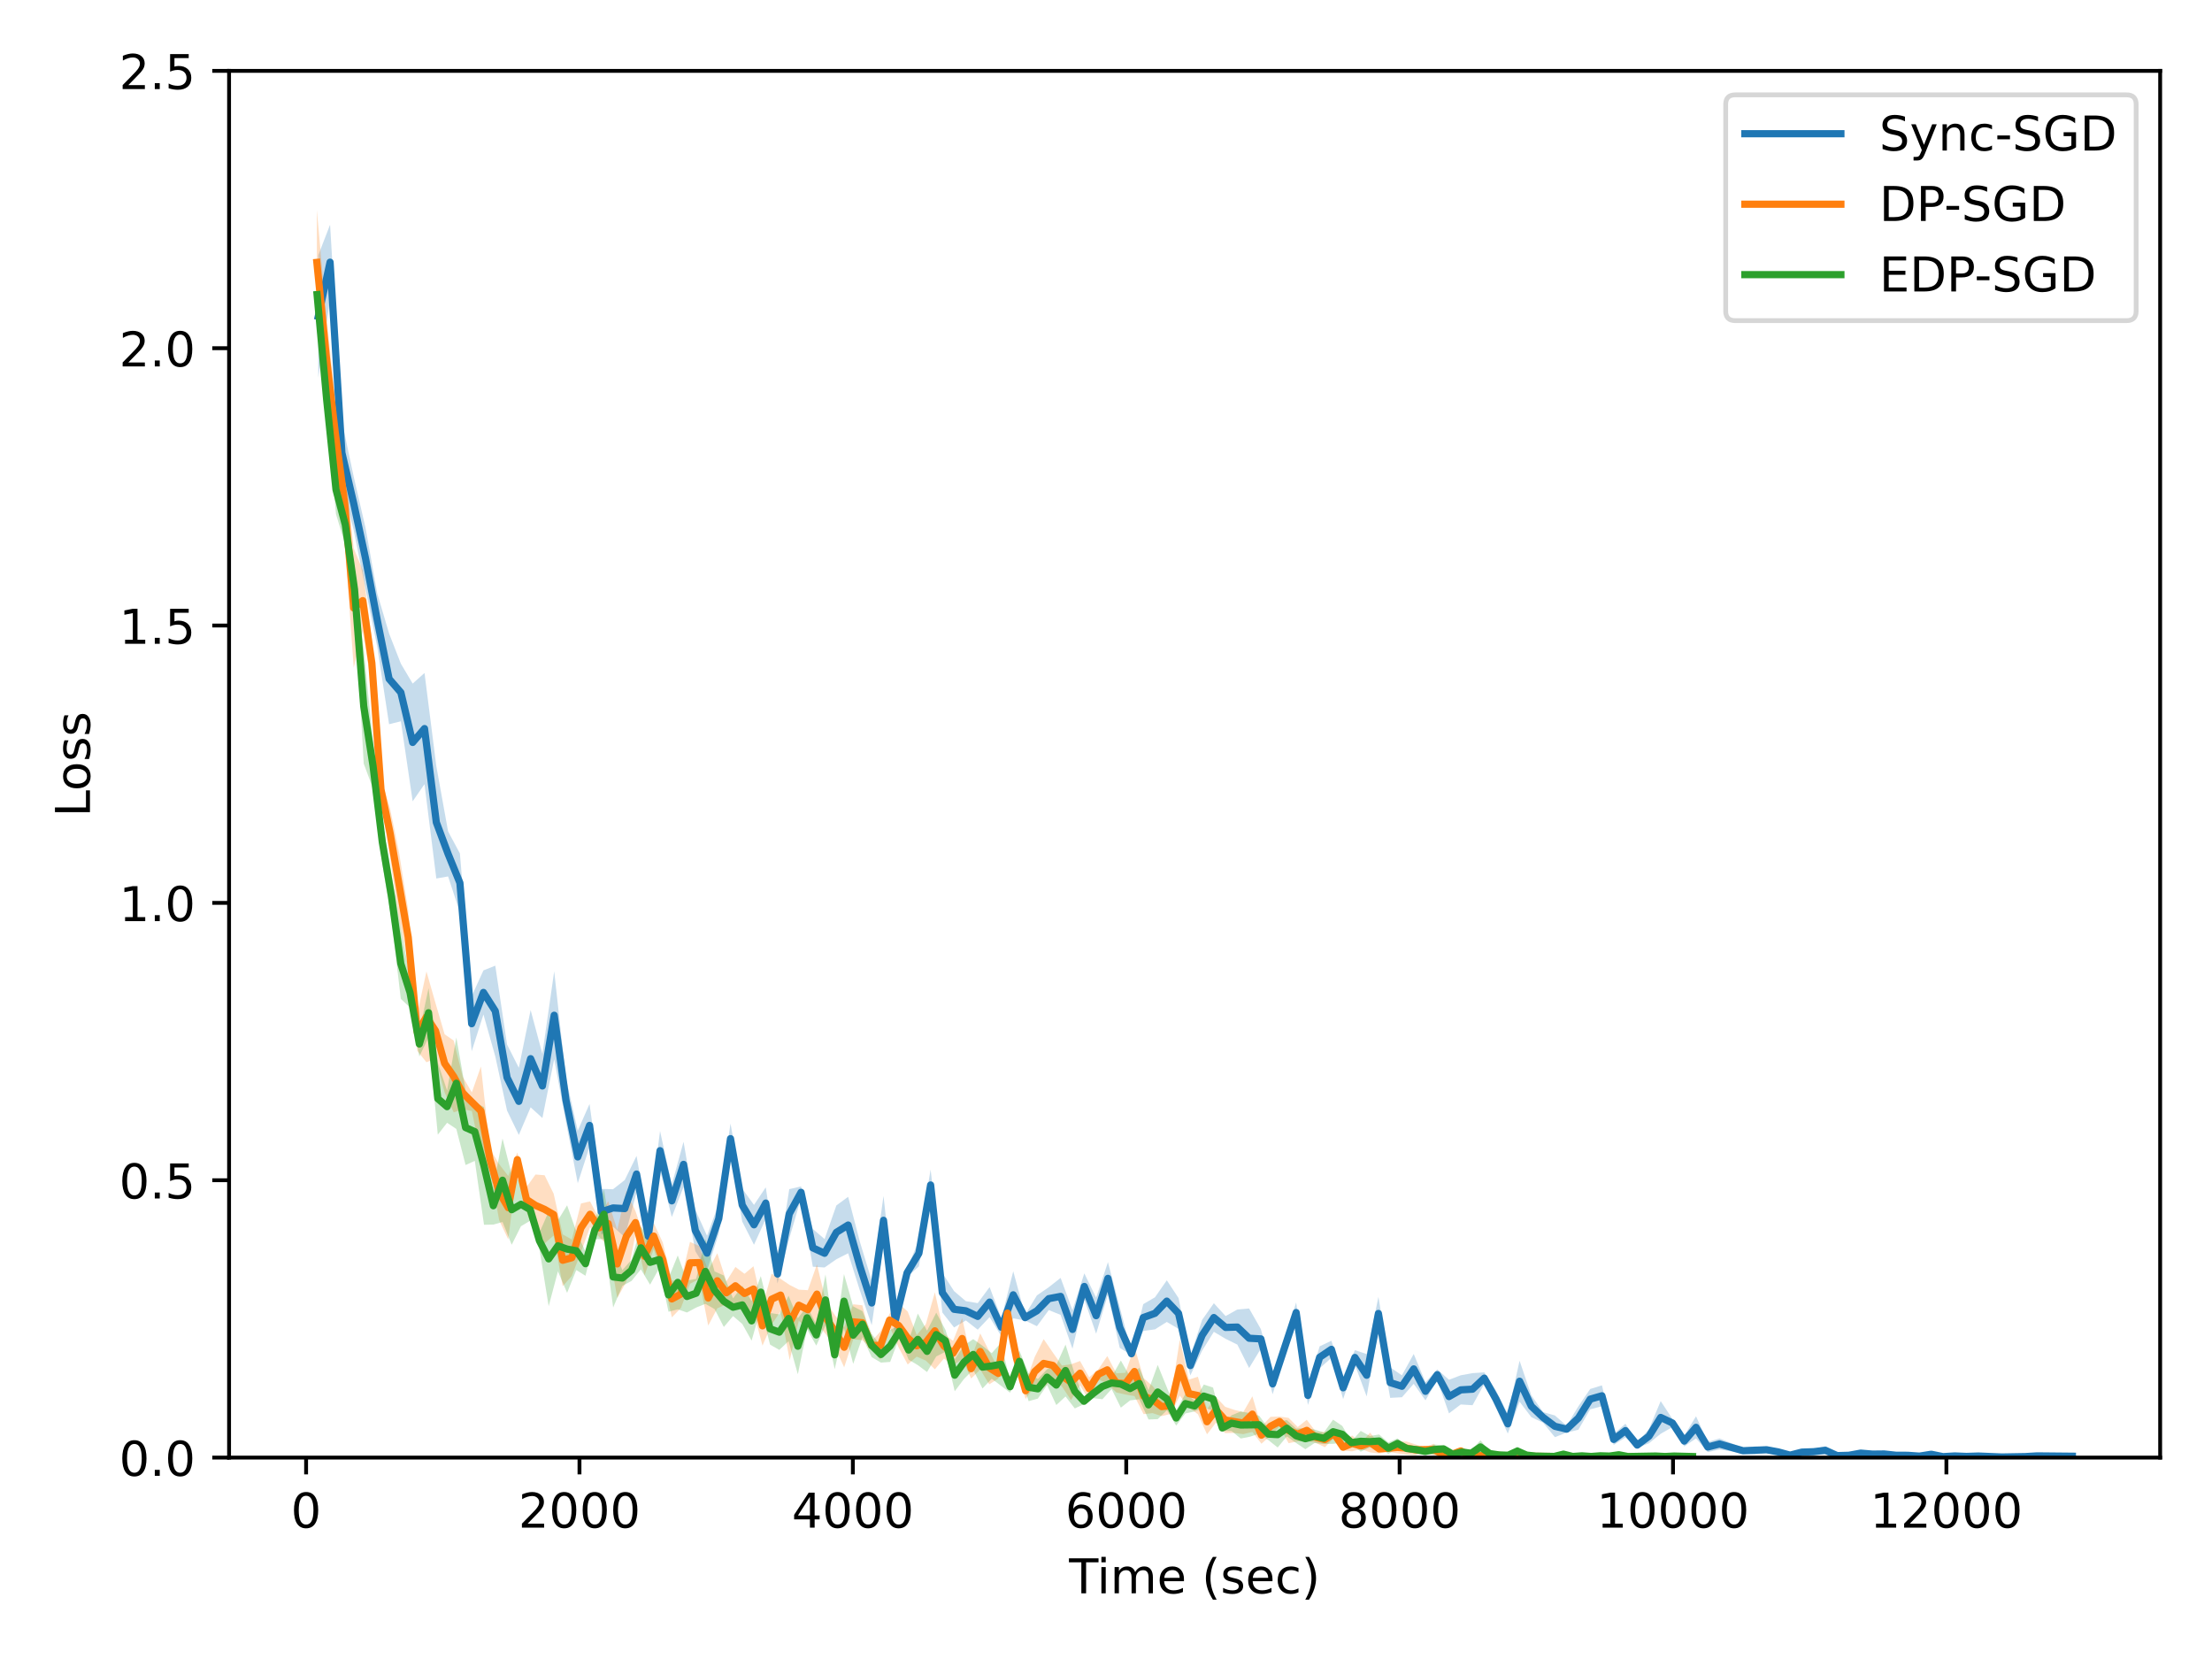 <?xml version="1.0" encoding="utf-8" standalone="no"?>
<!DOCTYPE svg PUBLIC "-//W3C//DTD SVG 1.1//EN"
  "http://www.w3.org/Graphics/SVG/1.1/DTD/svg11.dtd">
<!-- Created with matplotlib (https://matplotlib.org/) -->
<svg height="345.6pt" version="1.1" viewBox="0 0 460.8 345.6" width="460.8pt" xmlns="http://www.w3.org/2000/svg" xmlns:xlink="http://www.w3.org/1999/xlink">
 <defs>
  <style type="text/css">*{stroke-linecap:butt;stroke-linejoin:round;}</style>
 </defs>
 <g id="figure_1">
  <g id="patch_1">
   <path d="M 0 345.6 
L 460.8 345.6 
L 460.8 0 
L 0 0 
z
" style="fill:#ffffff;"/>
  </g>
  <g id="axes_1">
   <g id="patch_2">
    <path d="M 47.72 303.64 
L 450 303.64 
L 450 14.76 
L 47.72 14.76 
z
" style="fill:#ffffff;"/>
   </g>
   <g id="PolyCollection_1">
    <path clip-path="url(#p7f67da8fea)" d="M 66.303 53.168 
L 66.303 78.634 
L 68.76 62.426 
L 71.222 100.89 
L 73.684 110.451 
L 76.148 122.702 
L 78.599 134.815 
L 81.053 150.866 
L 83.51 150.258 
L 85.967 166.925 
L 88.434 163.356 
L 90.893 183.009 
L 93.346 182.574 
L 95.807 190.067 
L 98.258 219.005 
L 100.711 211.333 
L 103.175 220.061 
L 105.626 231.355 
L 108.083 236.42 
L 110.538 230.674 
L 112.991 232.908 
L 115.449 220.642 
L 117.901 233.71 
L 120.359 246.479 
L 122.812 238.914 
L 125.259 257.205 
L 127.709 255.532 
L 130.152 257.725 
L 132.604 248.35 
L 135.045 260.302 
L 137.5 243.787 
L 139.95 253.52 
L 142.396 247.26 
L 144.847 260.633 
L 147.289 264.667 
L 149.733 256.977 
L 152.178 240.338 
L 154.622 254.483 
L 157.071 259.3 
L 159.523 253.907 
L 161.969 267.367 
L 164.421 258 
L 166.87 249.605 
L 169.323 263.884 
L 171.779 264.041 
L 174.233 262.324 
L 176.684 261.078 
L 179.139 268.863 
L 181.594 276.061 
L 184.052 259.287 
L 186.505 278.65 
L 188.964 266.024 
L 191.419 263.81 
L 193.865 250.062 
L 196.305 273.417 
L 198.75 276.533 
L 201.204 275.07 
L 203.678 277 
L 206.152 274.377 
L 208.613 278.386 
L 211.078 274.64 
L 213.549 275.08 
L 216.011 276.272 
L 218.48 272.914 
L 220.945 273.914 
L 223.415 280.953 
L 225.883 270.724 
L 228.344 277.832 
L 230.804 269.675 
L 233.262 280.786 
L 235.707 282.295 
L 238.155 277.266 
L 240.609 276.928 
L 243.066 275.384 
L 245.513 276.828 
L 247.969 286.517 
L 250.418 281.379 
L 252.866 277.442 
L 255.318 278.899 
L 257.763 280.108 
L 260.212 284.982 
L 262.663 280.951 
L 265.112 290.452 
L 267.56 282.376 
L 270.013 275.533 
L 272.461 292.681 
L 274.907 285.029 
L 277.352 282.878 
L 279.8 291.444 
L 282.252 284.309 
L 284.703 290.902 
L 287.149 277.077 
L 289.599 291.201 
L 292.047 291.073 
L 294.502 288.276 
L 296.953 291.713 
L 299.404 287.5 
L 301.851 294.427 
L 304.3 292.575 
L 306.756 292.73 
L 309.199 288.308 
L 311.647 293.251 
L 314.101 298.628 
L 316.555 291.998 
L 319.006 295.219 
L 321.457 296.38 
L 323.91 299.385 
L 326.362 298.431 
L 328.812 297.836 
L 331.263 293.587 
L 333.712 292.938 
L 336.161 300.998 
L 338.609 299.456 
L 341.058 301.608 
L 343.507 300.665 
L 345.952 298.685 
L 348.404 297.276 
L 350.857 301.325 
L 353.311 299.641 
L 355.761 302.509 
L 358.208 301.956 
L 360.655 302.34 
L 363.11 302.808 
L 365.558 302.978 
L 368.005 302.566 
L 370.456 302.84 
L 372.906 303.324 
L 375.359 302.909 
L 377.81 302.945 
L 380.261 302.982 
L 382.716 303.339 
L 385.173 303.337 
L 387.615 303.24 
L 390.062 303.415 
L 392.512 303.452 
L 394.965 303.344 
L 397.419 303.475 
L 399.867 303.49 
L 402.317 303.51 
L 404.77 303.495 
L 407.225 303.447 
L 409.668 303.47 
L 412.115 303.429 
L 414.567 303.594 
L 417.014 303.605 
L 419.466 303.542 
L 421.918 303.488 
L 424.368 303.465 
L 426.815 303.6 
L 429.267 303.524 
L 431.715 303.501 
L 431.715 303.213 
L 431.715 303.213 
L 429.267 303.312 
L 426.815 303.089 
L 424.368 303.111 
L 421.918 303.379 
L 419.466 303.466 
L 417.014 303.433 
L 414.567 303.26 
L 412.115 303.204 
L 409.668 303.333 
L 407.225 303.152 
L 404.77 303.397 
L 402.317 302.378 
L 399.867 303.182 
L 397.419 302.856 
L 394.965 302.966 
L 392.512 302.326 
L 390.062 302.414 
L 387.615 302.185 
L 385.173 302.979 
L 382.716 303.12 
L 380.261 301.264 
L 377.81 301.891 
L 375.359 302.098 
L 372.906 302.939 
L 370.456 302.089 
L 368.005 301.455 
L 365.558 301.31 
L 363.11 301.623 
L 360.655 300.628 
L 358.208 299.654 
L 355.761 300.379 
L 353.311 295.038 
L 350.857 299.075 
L 348.404 295.604 
L 345.952 291.872 
L 343.507 297.72 
L 341.058 300.47 
L 338.609 296.59 
L 336.161 298.721 
L 333.712 288.594 
L 331.263 289.353 
L 328.812 292.959 
L 326.362 297.002 
L 323.91 294.864 
L 321.457 294.17 
L 319.006 290.677 
L 316.555 283.471 
L 314.101 294.592 
L 311.647 289.689 
L 309.199 285.881 
L 306.756 286.054 
L 304.3 286.497 
L 301.851 287.435 
L 299.404 285.261 
L 296.953 287.96 
L 294.502 282.056 
L 292.047 286.507 
L 289.599 284.844 
L 287.149 270.164 
L 284.703 282.073 
L 282.252 281.264 
L 279.8 286.762 
L 277.352 279.304 
L 274.907 280.465 
L 272.461 288.713 
L 270.013 271.319 
L 267.56 279.299 
L 265.112 286.123 
L 262.663 276.881 
L 260.212 272.579 
L 257.763 272.793 
L 255.318 274.159 
L 252.866 271.486 
L 250.418 274.969 
L 247.969 282.425 
L 245.513 270.408 
L 243.066 266.712 
L 240.609 270.246 
L 238.155 271.685 
L 235.707 281.732 
L 233.262 272.262 
L 230.804 262.936 
L 228.344 270.329 
L 225.883 265.262 
L 223.415 272.934 
L 220.945 266.212 
L 218.48 268.149 
L 216.011 269.853 
L 213.549 273.911 
L 211.078 264.827 
L 208.613 274.622 
L 206.152 268.125 
L 203.678 271.466 
L 201.204 271.055 
L 198.75 268.965 
L 196.305 265.18 
L 193.865 243.64 
L 191.419 258.374 
L 188.964 264.263 
L 186.505 271.571 
L 184.052 249.131 
L 181.594 266.808 
L 179.139 258.727 
L 176.684 249.314 
L 174.233 251.115 
L 171.779 258.12 
L 169.323 256.021 
L 166.87 247.155 
L 164.421 247.721 
L 161.969 263.439 
L 159.523 247.345 
L 157.071 251.002 
L 154.622 247.626 
L 152.178 234.058 
L 149.733 250.73 
L 147.289 257.439 
L 144.847 252.005 
L 142.396 237.855 
L 139.95 246.795 
L 137.5 235.619 
L 135.045 254.75 
L 132.604 240.794 
L 130.152 245.818 
L 127.709 247.74 
L 125.259 247.67 
L 122.812 229.974 
L 120.359 235.545 
L 117.901 224.639 
L 115.449 202.342 
L 112.991 219.551 
L 110.538 210.41 
L 108.083 222.448 
L 105.626 217.582 
L 103.175 201.162 
L 100.711 202.149 
L 98.258 207.522 
L 95.807 177.782 
L 93.346 173.2 
L 90.893 159.608 
L 88.434 140.194 
L 85.967 142.402 
L 83.51 138.261 
L 81.053 131.966 
L 78.599 123.642 
L 76.148 109.982 
L 73.684 99.303 
L 71.222 87.739 
L 68.76 46.807 
L 66.303 53.168 
z
" style="fill:#1f77b4;fill-opacity:0.25;"/>
   </g>
   <g id="PolyCollection_2">
    <path clip-path="url(#p7f67da8fea)" d="M 66.005 43.75 
L 66.005 65.573 
L 67.97 82.859 
L 69.889 97.209 
L 71.781 112.399 
L 73.684 139.091 
L 75.566 131.473 
L 77.461 143.136 
L 79.364 166.7 
L 81.253 178.661 
L 83.154 191.651 
L 85.044 200.837 
L 86.936 218.925 
L 88.837 221.286 
L 90.731 220.492 
L 92.623 227.587 
L 94.507 231.719 
L 96.395 231.093 
L 98.294 231.437 
L 100.187 240.716 
L 102.073 243.718 
L 103.984 254.185 
L 105.876 258.201 
L 107.773 243.081 
L 109.67 252.411 
L 111.553 257.529 
L 113.446 259.035 
L 115.334 257.38 
L 117.221 267.936 
L 119.122 265.812 
L 121.024 260.845 
L 122.919 255.643 
L 124.809 257.653 
L 126.695 259.573 
L 128.58 270.392 
L 130.473 267.03 
L 132.381 257.069 
L 134.277 265.671 
L 136.172 260.239 
L 138.074 265.955 
L 139.961 274.429 
L 141.854 272.465 
L 143.742 267.432 
L 145.647 266.452 
L 147.534 276.145 
L 149.428 272.543 
L 151.318 271.698 
L 153.201 271.773 
L 155.085 273.556 
L 156.964 273.268 
L 158.839 280.322 
L 160.726 275.973 
L 162.608 273.164 
L 164.509 283.358 
L 166.401 275.139 
L 168.288 276.908 
L 170.182 275.757 
L 172.066 277.966 
L 173.956 280.701 
L 175.856 284.836 
L 177.75 279.013 
L 179.644 279.164 
L 181.539 281.035 
L 183.426 283.258 
L 185.311 276.335 
L 187.204 280.701 
L 189.091 284.251 
L 190.971 282.614 
L 192.854 283.434 
L 194.751 285.248 
L 196.647 283.002 
L 198.533 284.455 
L 200.429 283.111 
L 202.311 287.172 
L 204.197 285.307 
L 206.078 288.384 
L 207.972 287.17 
L 209.868 276.77 
L 211.753 285.087 
L 213.652 291.435 
L 215.53 288.768 
L 217.413 289.085 
L 219.322 287.119 
L 221.22 288.837 
L 223.109 291.675 
L 224.994 288.603 
L 226.892 291.673 
L 228.783 287.32 
L 230.673 288.238 
L 232.558 290.077 
L 234.444 290.504 
L 236.336 290.833 
L 238.224 294.587 
L 240.11 294.383 
L 241.998 295.007 
L 243.893 294.534 
L 245.777 290.735 
L 247.664 293.229 
L 249.545 294.609 
L 251.44 298.798 
L 253.329 296.34 
L 255.223 298.542 
L 257.106 298.503 
L 259.001 298.76 
L 260.893 298.296 
L 262.783 300.756 
L 264.661 299.084 
L 266.558 297.155 
L 268.44 300.643 
L 270.34 300.265 
L 272.224 300.171 
L 274.116 300.581 
L 275.998 301.484 
L 277.891 299.548 
L 279.786 302.176 
L 281.661 302.339 
L 283.542 301.855 
L 285.426 302.56 
L 287.311 302.785 
L 289.191 302.439 
L 291.089 302.755 
L 292.975 303.04 
L 294.864 303.151 
L 296.75 302.51 
L 298.639 303.126 
L 300.534 303.342 
L 302.43 303.12 
L 304.319 302.787 
L 306.198 303.449 
L 308.082 303.484 
L 309.969 303.537 
L 311.86 303.556 
L 313.76 303.647 
L 315.652 303.52 
L 317.554 303.492 
L 319.443 303.542 
L 321.34 303.543 
L 323.218 303.555 
L 325.115 303.689 
L 327.012 303.588 
L 328.906 303.557 
L 330.811 303.527 
L 332.702 303.524 
L 334.59 303.555 
L 336.495 303.562 
L 338.38 303.565 
L 340.281 303.488 
L 342.177 303.511 
L 344.066 303.529 
L 345.948 303.549 
L 347.844 303.542 
L 347.844 303.436 
L 347.844 303.436 
L 345.948 303.419 
L 344.066 303.388 
L 342.177 303.372 
L 340.281 303.352 
L 338.38 303.472 
L 336.495 303.382 
L 334.59 303.504 
L 332.702 303.424 
L 330.811 303.404 
L 328.906 303.507 
L 327.012 303.258 
L 325.115 303.032 
L 323.218 303.249 
L 321.34 303.433 
L 319.443 303.361 
L 317.554 303.235 
L 315.652 303.171 
L 313.76 303.005 
L 311.86 302.715 
L 309.969 302.777 
L 308.082 302.898 
L 306.198 303.211 
L 304.319 301.714 
L 302.43 302.807 
L 300.534 302.628 
L 298.639 300.752 
L 296.75 301.506 
L 294.864 300.887 
L 292.975 300.289 
L 291.089 300.295 
L 289.191 301.02 
L 287.311 300.892 
L 285.426 298.433 
L 283.542 300.584 
L 281.661 299.033 
L 279.786 300.79 
L 277.891 297.698 
L 275.998 298.303 
L 274.116 298.276 
L 272.224 295.765 
L 270.34 297.274 
L 268.44 295.368 
L 266.558 295.089 
L 264.661 295.152 
L 262.783 297.19 
L 260.893 290.872 
L 259.001 294.162 
L 257.106 293.698 
L 255.223 293.06 
L 253.329 291.043 
L 251.44 293.553 
L 249.545 286.799 
L 247.664 287.405 
L 245.777 279.075 
L 243.893 291.097 
L 241.998 291.042 
L 240.11 288.729 
L 238.224 287.092 
L 236.336 280.572 
L 234.444 285.978 
L 232.558 286.086 
L 230.673 282.492 
L 228.783 285.272 
L 226.892 286.91 
L 224.994 283.52 
L 223.109 284.203 
L 221.22 284.46 
L 219.322 281.749 
L 217.413 278.957 
L 215.53 282.724 
L 213.652 287.998 
L 211.753 280.779 
L 209.868 270.308 
L 207.972 285.055 
L 206.078 281.488 
L 204.197 277.767 
L 202.311 283.061 
L 200.429 274.557 
L 198.533 279.34 
L 196.647 277.82 
L 194.751 269.215 
L 192.854 275.876 
L 190.971 278.112 
L 189.091 273.22 
L 187.204 271.551 
L 185.311 273.671 
L 183.426 277.35 
L 181.539 279.46 
L 179.644 271.914 
L 177.75 271.705 
L 175.856 276.477 
L 173.956 274.011 
L 172.066 271.166 
L 170.182 263.41 
L 168.288 268.771 
L 166.401 268.655 
L 164.509 267.686 
L 162.608 266.41 
L 160.726 265.344 
L 158.839 272.071 
L 156.964 263.784 
L 155.085 265.352 
L 153.201 263.931 
L 151.318 266.928 
L 149.428 261.061 
L 147.534 264.67 
L 145.647 259.58 
L 143.742 258.703 
L 141.854 266.691 
L 139.961 266.758 
L 138.074 258.836 
L 136.172 254.758 
L 134.277 257.754 
L 132.381 252.308 
L 130.473 248.113 
L 128.58 256.204 
L 126.695 250.21 
L 124.809 253.89 
L 122.919 250.269 
L 121.024 250.71 
L 119.122 258.212 
L 117.221 257.137 
L 115.334 248.656 
L 113.446 244.823 
L 111.553 244.671 
L 109.67 247.318 
L 107.773 240.07 
L 105.876 244.97 
L 103.984 242.52 
L 102.073 239.343 
L 100.187 222.169 
L 98.294 227.566 
L 96.395 224.3 
L 94.507 216.767 
L 92.623 215.46 
L 90.731 208.991 
L 88.837 202.375 
L 86.936 211.191 
L 85.044 189.67 
L 83.154 177.732 
L 81.253 168.402 
L 79.364 162.217 
L 77.461 133.106 
L 75.566 118.769 
L 73.684 114.221 
L 71.781 96.949 
L 69.889 83.792 
L 67.97 65.598 
L 66.005 43.75 
z
" style="fill:#ff7f0e;fill-opacity:0.25;"/>
   </g>
   <g id="PolyCollection_3">
    <path clip-path="url(#p7f67da8fea)" d="M 66.05 54.187 
L 66.05 68.542 
L 68.05 85.748 
L 69.992 107.101 
L 71.925 113.468 
L 73.855 125.041 
L 75.77 159.069 
L 77.702 164.273 
L 79.636 179.865 
L 81.569 191.579 
L 83.494 208.069 
L 85.42 209.909 
L 87.353 220.085 
L 89.276 216.101 
L 91.203 236.374 
L 93.136 233.892 
L 95.063 235.185 
L 96.989 242.702 
L 98.908 241.828 
L 100.829 255.142 
L 102.765 255.101 
L 104.686 254.562 
L 106.6 259.3 
L 108.53 255.441 
L 110.454 254.296 
L 112.375 260.204 
L 114.299 272.11 
L 116.226 264.84 
L 118.136 269.323 
L 120.05 264.573 
L 121.968 265.768 
L 123.886 258.133 
L 125.812 258.14 
L 127.734 272.368 
L 129.651 267.873 
L 131.569 266.832 
L 133.504 264.424 
L 135.421 267.618 
L 137.338 264.18 
L 139.266 273.267 
L 141.191 272.755 
L 143.104 273.419 
L 145.025 272.383 
L 146.943 271.619 
L 148.865 272.707 
L 150.786 276.442 
L 152.713 274.157 
L 154.642 275.816 
L 156.576 279.279 
L 158.488 272.511 
L 160.413 280.1 
L 162.341 281.212 
L 164.276 279.391 
L 166.207 286.278 
L 168.13 276.927 
L 170.048 280.314 
L 171.963 276.122 
L 173.88 285.228 
L 175.815 276.699 
L 177.737 284.124 
L 179.667 278.566 
L 181.587 282.709 
L 183.518 283.855 
L 185.436 283.714 
L 187.354 278.618 
L 189.283 283.247 
L 191.203 284.38 
L 193.121 285.818 
L 195.04 282.566 
L 196.96 281.599 
L 198.888 289.818 
L 200.813 287.272 
L 202.742 285.337 
L 204.671 289.246 
L 206.588 287.22 
L 208.508 288.659 
L 210.421 290.127 
L 212.349 285.816 
L 214.282 291.887 
L 216.202 291.355 
L 218.124 288.54 
L 220.046 292.697 
L 221.969 290.911 
L 223.896 293.407 
L 225.815 292.503 
L 227.737 291.255 
L 229.655 291.485 
L 231.575 289.362 
L 233.492 293.24 
L 235.415 291.732 
L 237.337 291.49 
L 239.256 295.707 
L 241.172 295.63 
L 243.096 293.786 
L 245.02 296.982 
L 246.936 294.446 
L 248.857 294.013 
L 250.777 293.236 
L 252.71 293.829 
L 254.634 298.066 
L 256.548 298.104 
L 258.47 299.669 
L 260.393 299.29 
L 262.313 298.671 
L 264.238 300.008 
L 266.164 301.539 
L 268.081 299.225 
L 270 300.591 
L 271.933 301.898 
L 273.863 300.602 
L 275.789 300.83 
L 277.704 300.766 
L 279.619 300.525 
L 281.544 300.779 
L 283.457 302.415 
L 285.372 301.504 
L 287.296 301.548 
L 289.219 302.854 
L 291.139 301.754 
L 293.06 301.981 
L 294.971 302.814 
L 296.893 303.029 
L 298.806 303.014 
L 300.725 302.548 
L 302.647 303.238 
L 304.561 303.284 
L 306.478 303.412 
L 308.41 302.799 
L 310.33 303.304 
L 312.247 303.278 
L 314.174 303.295 
L 316.097 303.24 
L 318.021 303.418 
L 319.931 303.388 
L 321.842 303.455 
L 323.767 303.434 
L 325.696 303.38 
L 327.625 303.421 
L 329.549 303.6 
L 331.471 303.437 
L 333.388 303.396 
L 335.301 303.408 
L 337.226 303.718 
L 339.143 303.454 
L 341.061 303.48 
L 342.982 303.455 
L 344.907 303.44 
L 346.835 303.47 
L 348.75 303.439 
L 350.668 303.422 
L 352.593 303.478 
L 352.593 303.37 
L 352.593 303.37 
L 350.668 303.347 
L 348.75 303.203 
L 346.835 303.365 
L 344.907 303.191 
L 342.982 303.316 
L 341.061 303.236 
L 339.143 303.393 
L 337.226 302.38 
L 335.301 303.239 
L 333.388 303.136 
L 331.471 303.385 
L 329.549 302.951 
L 327.625 303.397 
L 325.696 302.464 
L 323.767 303.372 
L 321.842 303.225 
L 319.931 303.259 
L 318.021 302.827 
L 316.097 301.326 
L 314.174 303.007 
L 312.247 302.888 
L 310.33 302.294 
L 308.41 300.05 
L 306.478 302.068 
L 304.561 301.699 
L 302.647 302.668 
L 300.725 301.114 
L 298.806 300.906 
L 296.893 301.72 
L 294.971 301.151 
L 293.06 301.517 
L 291.139 299.631 
L 289.219 300.49 
L 287.296 298.826 
L 285.372 299.145 
L 283.457 298.08 
L 281.544 300.277 
L 279.619 297.045 
L 277.704 295.738 
L 275.789 298.408 
L 273.863 297.794 
L 271.933 297.523 
L 270 297.593 
L 268.081 295.831 
L 266.164 296.188 
L 264.238 297.506 
L 262.313 294.931 
L 260.393 294.375 
L 258.47 294.044 
L 256.548 294.838 
L 254.634 296.885 
L 252.71 289.057 
L 250.777 288.428 
L 248.857 291.765 
L 246.936 290.344 
L 245.02 293.806 
L 243.096 289.069 
L 241.172 284.339 
L 239.256 289.62 
L 237.337 284.93 
L 235.415 286.787 
L 233.492 283.423 
L 231.575 286.821 
L 229.655 286.159 
L 227.737 289.295 
L 225.815 291.314 
L 223.896 286.251 
L 221.969 280.104 
L 220.046 284.377 
L 218.124 285.232 
L 216.202 287.28 
L 214.282 286.076 
L 212.349 281.354 
L 210.421 287.619 
L 208.508 279.746 
L 206.588 281.896 
L 204.671 280.344 
L 202.742 278.966 
L 200.813 280.27 
L 198.888 283.129 
L 196.96 277.04 
L 195.04 273.454 
L 193.121 277.21 
L 191.203 273.65 
L 189.283 279.223 
L 187.354 276.06 
L 185.436 277.052 
L 183.518 280.488 
L 181.587 277.843 
L 179.667 273.139 
L 177.737 272.15 
L 175.815 265.414 
L 173.88 279.239 
L 171.963 265.483 
L 170.048 275.888 
L 168.13 272.12 
L 166.207 274.612 
L 164.276 269.927 
L 162.341 273.816 
L 160.413 273.512 
L 158.488 265.833 
L 156.576 271.049 
L 154.642 267.865 
L 152.713 270.484 
L 150.786 265.704 
L 148.865 264.869 
L 146.943 258.076 
L 145.025 266.412 
L 143.104 266.741 
L 141.191 261.526 
L 139.266 266.245 
L 137.338 260.578 
L 135.421 258.324 
L 133.504 255.458 
L 131.569 262.416 
L 129.651 264.603 
L 127.734 259.657 
L 125.812 247.75 
L 123.886 254.471 
L 121.968 260.739 
L 120.05 256.516 
L 118.136 251.09 
L 116.226 254.208 
L 114.299 252.388 
L 112.375 256.767 
L 110.454 249.687 
L 108.53 246.307 
L 106.6 244.705 
L 104.686 237.166 
L 102.765 247.256 
L 100.829 230.628 
L 98.908 229.656 
L 96.989 227.089 
L 95.063 216.122 
L 93.136 227.188 
L 91.203 221.365 
L 89.276 205.844 
L 87.353 214.883 
L 85.42 203.641 
L 83.494 193.429 
L 81.569 182.16 
L 79.636 170.944 
L 77.702 154.714 
L 75.77 135.137 
L 73.855 120.507 
L 71.925 105.133 
L 69.992 96.876 
L 68.05 80.809 
L 66.05 54.187 
z
" style="fill:#2ca02c;fill-opacity:0.25;"/>
   </g>
   <g id="matplotlib.axis_1">
    <g id="xtick_1">
     <g id="line2d_1">
      <defs>
       <path d="M 0 0 
L 0 3.5 
" id="mf7ed09bba6" style="stroke:#000000;stroke-width:0.8;"/>
      </defs>
      <g>
       <use style="stroke:#000000;stroke-width:0.8;" x="63.766" xlink:href="#mf7ed09bba6" y="303.64"/>
      </g>
     </g>
     <g id="text_1">
      <!-- 0 -->
      <g transform="translate(60.585 318.238)scale(0.1 -0.1)">
       <defs>
        <path d="M 31.781 66.406 
Q 24.172 66.406 20.328 58.906 
Q 16.5 51.422 16.5 36.375 
Q 16.5 21.391 20.328 13.891 
Q 24.172 6.391 31.781 6.391 
Q 39.453 6.391 43.281 13.891 
Q 47.125 21.391 47.125 36.375 
Q 47.125 51.422 43.281 58.906 
Q 39.453 66.406 31.781 66.406 
z
M 31.781 74.219 
Q 44.047 74.219 50.516 64.516 
Q 56.984 54.828 56.984 36.375 
Q 56.984 17.969 50.516 8.266 
Q 44.047 -1.422 31.781 -1.422 
Q 19.531 -1.422 13.062 8.266 
Q 6.594 17.969 6.594 36.375 
Q 6.594 54.828 13.062 64.516 
Q 19.531 74.219 31.781 74.219 
z
" id="DejaVuSans-48"/>
       </defs>
       <use xlink:href="#DejaVuSans-48"/>
      </g>
     </g>
    </g>
    <g id="xtick_2">
     <g id="line2d_2">
      <g>
       <use style="stroke:#000000;stroke-width:0.8;" x="120.717" xlink:href="#mf7ed09bba6" y="303.64"/>
      </g>
     </g>
     <g id="text_2">
      <!-- 2000 -->
      <g transform="translate(107.992 318.238)scale(0.1 -0.1)">
       <defs>
        <path d="M 19.188 8.297 
L 53.609 8.297 
L 53.609 0 
L 7.328 0 
L 7.328 8.297 
Q 12.938 14.109 22.625 23.891 
Q 32.328 33.688 34.812 36.531 
Q 39.547 41.844 41.422 45.531 
Q 43.312 49.219 43.312 52.781 
Q 43.312 58.594 39.234 62.25 
Q 35.156 65.922 28.609 65.922 
Q 23.969 65.922 18.812 64.312 
Q 13.672 62.703 7.812 59.422 
L 7.812 69.391 
Q 13.766 71.781 18.938 73 
Q 24.125 74.219 28.422 74.219 
Q 39.75 74.219 46.484 68.547 
Q 53.219 62.891 53.219 53.422 
Q 53.219 48.922 51.531 44.891 
Q 49.859 40.875 45.406 35.406 
Q 44.188 33.984 37.641 27.219 
Q 31.109 20.453 19.188 8.297 
z
" id="DejaVuSans-50"/>
       </defs>
       <use xlink:href="#DejaVuSans-50"/>
       <use x="63.623" xlink:href="#DejaVuSans-48"/>
       <use x="127.246" xlink:href="#DejaVuSans-48"/>
       <use x="190.869" xlink:href="#DejaVuSans-48"/>
      </g>
     </g>
    </g>
    <g id="xtick_3">
     <g id="line2d_3">
      <g>
       <use style="stroke:#000000;stroke-width:0.8;" x="177.668" xlink:href="#mf7ed09bba6" y="303.64"/>
      </g>
     </g>
     <g id="text_3">
      <!-- 4000 -->
      <g transform="translate(164.943 318.238)scale(0.1 -0.1)">
       <defs>
        <path d="M 37.797 64.312 
L 12.891 25.391 
L 37.797 25.391 
z
M 35.203 72.906 
L 47.609 72.906 
L 47.609 25.391 
L 58.016 25.391 
L 58.016 17.188 
L 47.609 17.188 
L 47.609 0 
L 37.797 0 
L 37.797 17.188 
L 4.891 17.188 
L 4.891 26.703 
z
" id="DejaVuSans-52"/>
       </defs>
       <use xlink:href="#DejaVuSans-52"/>
       <use x="63.623" xlink:href="#DejaVuSans-48"/>
       <use x="127.246" xlink:href="#DejaVuSans-48"/>
       <use x="190.869" xlink:href="#DejaVuSans-48"/>
      </g>
     </g>
    </g>
    <g id="xtick_4">
     <g id="line2d_4">
      <g>
       <use style="stroke:#000000;stroke-width:0.8;" x="234.619" xlink:href="#mf7ed09bba6" y="303.64"/>
      </g>
     </g>
     <g id="text_4">
      <!-- 6000 -->
      <g transform="translate(221.894 318.238)scale(0.1 -0.1)">
       <defs>
        <path d="M 33.016 40.375 
Q 26.375 40.375 22.484 35.828 
Q 18.609 31.297 18.609 23.391 
Q 18.609 15.531 22.484 10.953 
Q 26.375 6.391 33.016 6.391 
Q 39.656 6.391 43.531 10.953 
Q 47.406 15.531 47.406 23.391 
Q 47.406 31.297 43.531 35.828 
Q 39.656 40.375 33.016 40.375 
z
M 52.594 71.297 
L 52.594 62.312 
Q 48.875 64.062 45.094 64.984 
Q 41.312 65.922 37.594 65.922 
Q 27.828 65.922 22.672 59.328 
Q 17.531 52.734 16.797 39.406 
Q 19.672 43.656 24.016 45.922 
Q 28.375 48.188 33.594 48.188 
Q 44.578 48.188 50.953 41.516 
Q 57.328 34.859 57.328 23.391 
Q 57.328 12.156 50.688 5.359 
Q 44.047 -1.422 33.016 -1.422 
Q 20.359 -1.422 13.672 8.266 
Q 6.984 17.969 6.984 36.375 
Q 6.984 53.656 15.188 63.938 
Q 23.391 74.219 37.203 74.219 
Q 40.922 74.219 44.703 73.484 
Q 48.484 72.75 52.594 71.297 
z
" id="DejaVuSans-54"/>
       </defs>
       <use xlink:href="#DejaVuSans-54"/>
       <use x="63.623" xlink:href="#DejaVuSans-48"/>
       <use x="127.246" xlink:href="#DejaVuSans-48"/>
       <use x="190.869" xlink:href="#DejaVuSans-48"/>
      </g>
     </g>
    </g>
    <g id="xtick_5">
     <g id="line2d_5">
      <g>
       <use style="stroke:#000000;stroke-width:0.8;" x="291.57" xlink:href="#mf7ed09bba6" y="303.64"/>
      </g>
     </g>
     <g id="text_5">
      <!-- 8000 -->
      <g transform="translate(278.845 318.238)scale(0.1 -0.1)">
       <defs>
        <path d="M 31.781 34.625 
Q 24.75 34.625 20.719 30.859 
Q 16.703 27.094 16.703 20.516 
Q 16.703 13.922 20.719 10.156 
Q 24.75 6.391 31.781 6.391 
Q 38.812 6.391 42.859 10.172 
Q 46.922 13.969 46.922 20.516 
Q 46.922 27.094 42.891 30.859 
Q 38.875 34.625 31.781 34.625 
z
M 21.922 38.812 
Q 15.578 40.375 12.031 44.719 
Q 8.5 49.078 8.5 55.328 
Q 8.5 64.062 14.719 69.141 
Q 20.953 74.219 31.781 74.219 
Q 42.672 74.219 48.875 69.141 
Q 55.078 64.062 55.078 55.328 
Q 55.078 49.078 51.531 44.719 
Q 48 40.375 41.703 38.812 
Q 48.828 37.156 52.797 32.312 
Q 56.781 27.484 56.781 20.516 
Q 56.781 9.906 50.312 4.234 
Q 43.844 -1.422 31.781 -1.422 
Q 19.734 -1.422 13.25 4.234 
Q 6.781 9.906 6.781 20.516 
Q 6.781 27.484 10.781 32.312 
Q 14.797 37.156 21.922 38.812 
z
M 18.312 54.391 
Q 18.312 48.734 21.844 45.562 
Q 25.391 42.391 31.781 42.391 
Q 38.141 42.391 41.719 45.562 
Q 45.312 48.734 45.312 54.391 
Q 45.312 60.062 41.719 63.234 
Q 38.141 66.406 31.781 66.406 
Q 25.391 66.406 21.844 63.234 
Q 18.312 60.062 18.312 54.391 
z
" id="DejaVuSans-56"/>
       </defs>
       <use xlink:href="#DejaVuSans-56"/>
       <use x="63.623" xlink:href="#DejaVuSans-48"/>
       <use x="127.246" xlink:href="#DejaVuSans-48"/>
       <use x="190.869" xlink:href="#DejaVuSans-48"/>
      </g>
     </g>
    </g>
    <g id="xtick_6">
     <g id="line2d_6">
      <g>
       <use style="stroke:#000000;stroke-width:0.8;" x="348.521" xlink:href="#mf7ed09bba6" y="303.64"/>
      </g>
     </g>
     <g id="text_6">
      <!-- 10000 -->
      <g transform="translate(332.615 318.238)scale(0.1 -0.1)">
       <defs>
        <path d="M 12.406 8.297 
L 28.516 8.297 
L 28.516 63.922 
L 10.984 60.406 
L 10.984 69.391 
L 28.422 72.906 
L 38.281 72.906 
L 38.281 8.297 
L 54.391 8.297 
L 54.391 0 
L 12.406 0 
z
" id="DejaVuSans-49"/>
       </defs>
       <use xlink:href="#DejaVuSans-49"/>
       <use x="63.623" xlink:href="#DejaVuSans-48"/>
       <use x="127.246" xlink:href="#DejaVuSans-48"/>
       <use x="190.869" xlink:href="#DejaVuSans-48"/>
       <use x="254.492" xlink:href="#DejaVuSans-48"/>
      </g>
     </g>
    </g>
    <g id="xtick_7">
     <g id="line2d_7">
      <g>
       <use style="stroke:#000000;stroke-width:0.8;" x="405.472" xlink:href="#mf7ed09bba6" y="303.64"/>
      </g>
     </g>
     <g id="text_7">
      <!-- 12000 -->
      <g transform="translate(389.566 318.238)scale(0.1 -0.1)">
       <use xlink:href="#DejaVuSans-49"/>
       <use x="63.623" xlink:href="#DejaVuSans-50"/>
       <use x="127.246" xlink:href="#DejaVuSans-48"/>
       <use x="190.869" xlink:href="#DejaVuSans-48"/>
       <use x="254.492" xlink:href="#DejaVuSans-48"/>
      </g>
     </g>
    </g>
    <g id="text_8">
     <!-- Time (sec) -->
     <g transform="translate(222.705 331.917)scale(0.1 -0.1)">
      <defs>
       <path d="M -0.297 72.906 
L 61.375 72.906 
L 61.375 64.594 
L 35.5 64.594 
L 35.5 0 
L 25.594 0 
L 25.594 64.594 
L -0.297 64.594 
z
" id="DejaVuSans-84"/>
       <path d="M 9.422 54.688 
L 18.406 54.688 
L 18.406 0 
L 9.422 0 
z
M 9.422 75.984 
L 18.406 75.984 
L 18.406 64.594 
L 9.422 64.594 
z
" id="DejaVuSans-105"/>
       <path d="M 52 44.188 
Q 55.375 50.25 60.062 53.125 
Q 64.75 56 71.094 56 
Q 79.641 56 84.281 50.016 
Q 88.922 44.047 88.922 33.016 
L 88.922 0 
L 79.891 0 
L 79.891 32.719 
Q 79.891 40.578 77.094 44.375 
Q 74.312 48.188 68.609 48.188 
Q 61.625 48.188 57.562 43.547 
Q 53.516 38.922 53.516 30.906 
L 53.516 0 
L 44.484 0 
L 44.484 32.719 
Q 44.484 40.625 41.703 44.406 
Q 38.922 48.188 33.109 48.188 
Q 26.219 48.188 22.156 43.531 
Q 18.109 38.875 18.109 30.906 
L 18.109 0 
L 9.078 0 
L 9.078 54.688 
L 18.109 54.688 
L 18.109 46.188 
Q 21.188 51.219 25.484 53.609 
Q 29.781 56 35.688 56 
Q 41.656 56 45.828 52.969 
Q 50 49.953 52 44.188 
z
" id="DejaVuSans-109"/>
       <path d="M 56.203 29.594 
L 56.203 25.203 
L 14.891 25.203 
Q 15.484 15.922 20.484 11.062 
Q 25.484 6.203 34.422 6.203 
Q 39.594 6.203 44.453 7.469 
Q 49.312 8.734 54.109 11.281 
L 54.109 2.781 
Q 49.266 0.734 44.188 -0.344 
Q 39.109 -1.422 33.891 -1.422 
Q 20.797 -1.422 13.156 6.188 
Q 5.516 13.812 5.516 26.812 
Q 5.516 40.234 12.766 48.109 
Q 20.016 56 32.328 56 
Q 43.359 56 49.781 48.891 
Q 56.203 41.797 56.203 29.594 
z
M 47.219 32.234 
Q 47.125 39.594 43.094 43.984 
Q 39.062 48.391 32.422 48.391 
Q 24.906 48.391 20.391 44.141 
Q 15.875 39.891 15.188 32.172 
z
" id="DejaVuSans-101"/>
       <path id="DejaVuSans-32"/>
       <path d="M 31 75.875 
Q 24.469 64.656 21.281 53.656 
Q 18.109 42.672 18.109 31.391 
Q 18.109 20.125 21.312 9.062 
Q 24.516 -2 31 -13.188 
L 23.188 -13.188 
Q 15.875 -1.703 12.234 9.375 
Q 8.594 20.453 8.594 31.391 
Q 8.594 42.281 12.203 53.312 
Q 15.828 64.359 23.188 75.875 
z
" id="DejaVuSans-40"/>
       <path d="M 44.281 53.078 
L 44.281 44.578 
Q 40.484 46.531 36.375 47.5 
Q 32.281 48.484 27.875 48.484 
Q 21.188 48.484 17.844 46.438 
Q 14.5 44.391 14.5 40.281 
Q 14.5 37.156 16.891 35.375 
Q 19.281 33.594 26.516 31.984 
L 29.594 31.297 
Q 39.156 29.25 43.188 25.516 
Q 47.219 21.781 47.219 15.094 
Q 47.219 7.469 41.188 3.016 
Q 35.156 -1.422 24.609 -1.422 
Q 20.219 -1.422 15.453 -0.562 
Q 10.688 0.297 5.422 2 
L 5.422 11.281 
Q 10.406 8.688 15.234 7.391 
Q 20.062 6.109 24.812 6.109 
Q 31.156 6.109 34.562 8.281 
Q 37.984 10.453 37.984 14.406 
Q 37.984 18.062 35.516 20.016 
Q 33.062 21.969 24.703 23.781 
L 21.578 24.516 
Q 13.234 26.266 9.516 29.906 
Q 5.812 33.547 5.812 39.891 
Q 5.812 47.609 11.281 51.797 
Q 16.75 56 26.812 56 
Q 31.781 56 36.172 55.266 
Q 40.578 54.547 44.281 53.078 
z
" id="DejaVuSans-115"/>
       <path d="M 48.781 52.594 
L 48.781 44.188 
Q 44.969 46.297 41.141 47.344 
Q 37.312 48.391 33.406 48.391 
Q 24.656 48.391 19.812 42.844 
Q 14.984 37.312 14.984 27.297 
Q 14.984 17.281 19.812 11.734 
Q 24.656 6.203 33.406 6.203 
Q 37.312 6.203 41.141 7.25 
Q 44.969 8.297 48.781 10.406 
L 48.781 2.094 
Q 45.016 0.344 40.984 -0.531 
Q 36.969 -1.422 32.422 -1.422 
Q 20.062 -1.422 12.781 6.344 
Q 5.516 14.109 5.516 27.297 
Q 5.516 40.672 12.859 48.328 
Q 20.219 56 33.016 56 
Q 37.156 56 41.109 55.141 
Q 45.062 54.297 48.781 52.594 
z
" id="DejaVuSans-99"/>
       <path d="M 8.016 75.875 
L 15.828 75.875 
Q 23.141 64.359 26.781 53.312 
Q 30.422 42.281 30.422 31.391 
Q 30.422 20.453 26.781 9.375 
Q 23.141 -1.703 15.828 -13.188 
L 8.016 -13.188 
Q 14.5 -2 17.703 9.062 
Q 20.906 20.125 20.906 31.391 
Q 20.906 42.672 17.703 53.656 
Q 14.5 64.656 8.016 75.875 
z
" id="DejaVuSans-41"/>
      </defs>
      <use xlink:href="#DejaVuSans-84"/>
      <use x="57.959" xlink:href="#DejaVuSans-105"/>
      <use x="85.742" xlink:href="#DejaVuSans-109"/>
      <use x="183.154" xlink:href="#DejaVuSans-101"/>
      <use x="244.678" xlink:href="#DejaVuSans-32"/>
      <use x="276.465" xlink:href="#DejaVuSans-40"/>
      <use x="315.479" xlink:href="#DejaVuSans-115"/>
      <use x="367.578" xlink:href="#DejaVuSans-101"/>
      <use x="429.102" xlink:href="#DejaVuSans-99"/>
      <use x="484.082" xlink:href="#DejaVuSans-41"/>
     </g>
    </g>
   </g>
   <g id="matplotlib.axis_2">
    <g id="ytick_1">
     <g id="line2d_8">
      <defs>
       <path d="M 0 0 
L -3.5 0 
" id="m49482ad2f3" style="stroke:#000000;stroke-width:0.8;"/>
      </defs>
      <g>
       <use style="stroke:#000000;stroke-width:0.8;" x="47.72" xlink:href="#m49482ad2f3" y="303.64"/>
      </g>
     </g>
     <g id="text_9">
      <!-- 0.0 -->
      <g transform="translate(24.817 307.439)scale(0.1 -0.1)">
       <defs>
        <path d="M 10.688 12.406 
L 21 12.406 
L 21 0 
L 10.688 0 
z
" id="DejaVuSans-46"/>
       </defs>
       <use xlink:href="#DejaVuSans-48"/>
       <use x="63.623" xlink:href="#DejaVuSans-46"/>
       <use x="95.41" xlink:href="#DejaVuSans-48"/>
      </g>
     </g>
    </g>
    <g id="ytick_2">
     <g id="line2d_9">
      <g>
       <use style="stroke:#000000;stroke-width:0.8;" x="47.72" xlink:href="#m49482ad2f3" y="245.864"/>
      </g>
     </g>
     <g id="text_10">
      <!-- 0.5 -->
      <g transform="translate(24.817 249.663)scale(0.1 -0.1)">
       <defs>
        <path d="M 10.797 72.906 
L 49.516 72.906 
L 49.516 64.594 
L 19.828 64.594 
L 19.828 46.734 
Q 21.969 47.469 24.109 47.828 
Q 26.266 48.188 28.422 48.188 
Q 40.625 48.188 47.75 41.5 
Q 54.891 34.812 54.891 23.391 
Q 54.891 11.625 47.562 5.094 
Q 40.234 -1.422 26.906 -1.422 
Q 22.312 -1.422 17.547 -0.641 
Q 12.797 0.141 7.719 1.703 
L 7.719 11.625 
Q 12.109 9.234 16.797 8.062 
Q 21.484 6.891 26.703 6.891 
Q 35.156 6.891 40.078 11.328 
Q 45.016 15.766 45.016 23.391 
Q 45.016 31 40.078 35.438 
Q 35.156 39.891 26.703 39.891 
Q 22.75 39.891 18.812 39.016 
Q 14.891 38.141 10.797 36.281 
z
" id="DejaVuSans-53"/>
       </defs>
       <use xlink:href="#DejaVuSans-48"/>
       <use x="63.623" xlink:href="#DejaVuSans-46"/>
       <use x="95.41" xlink:href="#DejaVuSans-53"/>
      </g>
     </g>
    </g>
    <g id="ytick_3">
     <g id="line2d_10">
      <g>
       <use style="stroke:#000000;stroke-width:0.8;" x="47.72" xlink:href="#m49482ad2f3" y="188.088"/>
      </g>
     </g>
     <g id="text_11">
      <!-- 1.0 -->
      <g transform="translate(24.817 191.887)scale(0.1 -0.1)">
       <use xlink:href="#DejaVuSans-49"/>
       <use x="63.623" xlink:href="#DejaVuSans-46"/>
       <use x="95.41" xlink:href="#DejaVuSans-48"/>
      </g>
     </g>
    </g>
    <g id="ytick_4">
     <g id="line2d_11">
      <g>
       <use style="stroke:#000000;stroke-width:0.8;" x="47.72" xlink:href="#m49482ad2f3" y="130.312"/>
      </g>
     </g>
     <g id="text_12">
      <!-- 1.5 -->
      <g transform="translate(24.817 134.111)scale(0.1 -0.1)">
       <use xlink:href="#DejaVuSans-49"/>
       <use x="63.623" xlink:href="#DejaVuSans-46"/>
       <use x="95.41" xlink:href="#DejaVuSans-53"/>
      </g>
     </g>
    </g>
    <g id="ytick_5">
     <g id="line2d_12">
      <g>
       <use style="stroke:#000000;stroke-width:0.8;" x="47.72" xlink:href="#m49482ad2f3" y="72.536"/>
      </g>
     </g>
     <g id="text_13">
      <!-- 2.0 -->
      <g transform="translate(24.817 76.335)scale(0.1 -0.1)">
       <use xlink:href="#DejaVuSans-50"/>
       <use x="63.623" xlink:href="#DejaVuSans-46"/>
       <use x="95.41" xlink:href="#DejaVuSans-48"/>
      </g>
     </g>
    </g>
    <g id="ytick_6">
     <g id="line2d_13">
      <g>
       <use style="stroke:#000000;stroke-width:0.8;" x="47.72" xlink:href="#m49482ad2f3" y="14.76"/>
      </g>
     </g>
     <g id="text_14">
      <!-- 2.5 -->
      <g transform="translate(24.817 18.559)scale(0.1 -0.1)">
       <use xlink:href="#DejaVuSans-50"/>
       <use x="63.623" xlink:href="#DejaVuSans-46"/>
       <use x="95.41" xlink:href="#DejaVuSans-53"/>
      </g>
     </g>
    </g>
    <g id="text_15">
     <!-- Loss -->
     <g transform="translate(18.737 170.167)rotate(-90)scale(0.1 -0.1)">
      <defs>
       <path d="M 9.812 72.906 
L 19.672 72.906 
L 19.672 8.297 
L 55.172 8.297 
L 55.172 0 
L 9.812 0 
z
" id="DejaVuSans-76"/>
       <path d="M 30.609 48.391 
Q 23.391 48.391 19.188 42.75 
Q 14.984 37.109 14.984 27.297 
Q 14.984 17.484 19.156 11.844 
Q 23.344 6.203 30.609 6.203 
Q 37.797 6.203 41.984 11.859 
Q 46.188 17.531 46.188 27.297 
Q 46.188 37.016 41.984 42.703 
Q 37.797 48.391 30.609 48.391 
z
M 30.609 56 
Q 42.328 56 49.016 48.375 
Q 55.719 40.766 55.719 27.297 
Q 55.719 13.875 49.016 6.219 
Q 42.328 -1.422 30.609 -1.422 
Q 18.844 -1.422 12.172 6.219 
Q 5.516 13.875 5.516 27.297 
Q 5.516 40.766 12.172 48.375 
Q 18.844 56 30.609 56 
z
" id="DejaVuSans-111"/>
      </defs>
      <use xlink:href="#DejaVuSans-76"/>
      <use x="53.963" xlink:href="#DejaVuSans-111"/>
      <use x="115.145" xlink:href="#DejaVuSans-115"/>
      <use x="167.244" xlink:href="#DejaVuSans-115"/>
     </g>
    </g>
   </g>
   <g id="line2d_14">
    <path clip-path="url(#p7f67da8fea)" d="M 66.303 65.901 
L 68.76 54.616 
L 71.222 94.315 
L 73.684 104.877 
L 76.148 116.342 
L 78.599 129.229 
L 81.053 141.416 
L 83.51 144.259 
L 85.967 154.664 
L 88.434 151.775 
L 90.893 171.308 
L 93.346 177.887 
L 95.807 183.924 
L 98.258 213.263 
L 100.711 206.741 
L 103.175 210.612 
L 105.626 224.469 
L 108.083 229.434 
L 110.538 220.542 
L 112.991 226.229 
L 115.449 211.492 
L 117.901 229.174 
L 120.359 241.012 
L 122.812 234.444 
L 125.259 252.437 
L 127.709 251.636 
L 130.152 251.771 
L 132.604 244.572 
L 135.045 257.526 
L 137.5 239.703 
L 139.95 250.158 
L 142.396 242.558 
L 144.847 256.319 
L 147.289 261.053 
L 149.733 253.853 
L 152.178 237.198 
L 154.622 251.055 
L 157.071 255.151 
L 159.523 250.626 
L 161.969 265.403 
L 164.421 252.86 
L 166.87 248.38 
L 169.323 259.953 
L 171.779 261.081 
L 174.233 256.72 
L 176.684 255.196 
L 179.139 263.795 
L 181.594 271.434 
L 184.052 254.209 
L 186.505 275.11 
L 188.964 265.143 
L 191.419 261.092 
L 193.865 246.851 
L 196.305 269.299 
L 198.75 272.749 
L 201.204 273.062 
L 203.678 274.233 
L 206.152 271.251 
L 208.613 276.504 
L 211.078 269.733 
L 213.549 274.495 
L 216.011 273.062 
L 218.48 270.532 
L 220.945 270.063 
L 223.415 276.944 
L 225.883 267.993 
L 228.344 274.081 
L 230.804 266.306 
L 233.262 276.524 
L 235.707 282.013 
L 238.155 274.476 
L 240.609 273.587 
L 243.066 271.048 
L 245.513 273.618 
L 247.969 284.471 
L 250.418 278.174 
L 252.866 274.464 
L 255.318 276.529 
L 257.763 276.45 
L 260.212 278.781 
L 262.663 278.916 
L 265.112 288.288 
L 270.013 273.426 
L 272.461 290.697 
L 274.907 282.747 
L 277.352 281.091 
L 279.8 289.103 
L 282.252 282.786 
L 284.703 286.488 
L 287.149 273.621 
L 289.599 288.022 
L 292.047 288.79 
L 294.502 285.166 
L 296.953 289.836 
L 299.404 286.381 
L 301.851 290.931 
L 304.3 289.536 
L 306.756 289.392 
L 309.199 287.094 
L 311.647 291.47 
L 314.101 296.61 
L 316.555 287.735 
L 319.006 292.948 
L 321.457 295.275 
L 323.91 297.124 
L 326.362 297.716 
L 328.812 295.397 
L 331.263 291.47 
L 333.712 290.766 
L 336.161 299.86 
L 338.609 298.023 
L 341.058 301.039 
L 343.507 299.193 
L 345.952 295.278 
L 348.404 296.44 
L 350.857 300.2 
L 353.311 297.34 
L 355.761 301.444 
L 358.208 300.805 
L 363.11 302.216 
L 368.005 302.01 
L 370.456 302.464 
L 372.906 303.132 
L 375.359 302.504 
L 377.81 302.418 
L 380.261 302.123 
L 382.716 303.23 
L 385.173 303.158 
L 387.615 302.712 
L 390.062 302.915 
L 392.512 302.889 
L 394.965 303.155 
L 397.419 303.165 
L 399.867 303.336 
L 402.317 302.944 
L 404.77 303.446 
L 407.225 303.3 
L 409.668 303.401 
L 412.115 303.317 
L 417.014 303.519 
L 421.918 303.434 
L 424.368 303.288 
L 431.715 303.357 
L 431.715 303.357 
" style="fill:none;stroke:#1f77b4;stroke-linecap:square;stroke-width:1.5;"/>
   </g>
   <g id="line2d_15">
    <path clip-path="url(#p7f67da8fea)" d="M 66.005 54.662 
L 67.97 74.229 
L 69.889 90.501 
L 71.781 104.674 
L 73.684 126.656 
L 75.566 125.121 
L 77.461 138.121 
L 79.364 164.459 
L 81.253 173.531 
L 85.044 195.254 
L 86.936 215.058 
L 88.837 211.83 
L 90.731 214.742 
L 92.623 221.524 
L 94.507 224.243 
L 96.395 227.696 
L 100.187 231.443 
L 102.073 241.531 
L 103.984 248.352 
L 105.876 251.585 
L 107.773 241.576 
L 109.67 249.864 
L 111.553 251.1 
L 113.446 251.929 
L 115.334 253.018 
L 117.221 262.537 
L 119.122 262.012 
L 121.024 255.777 
L 122.919 252.956 
L 124.809 255.772 
L 126.695 254.892 
L 128.58 263.298 
L 130.473 257.572 
L 132.381 254.688 
L 134.277 261.713 
L 136.172 257.498 
L 138.074 262.396 
L 139.961 270.594 
L 141.854 269.578 
L 143.742 263.067 
L 145.647 263.016 
L 147.534 270.408 
L 149.428 266.802 
L 151.318 269.313 
L 153.201 267.852 
L 155.085 269.454 
L 156.964 268.526 
L 158.839 276.196 
L 160.726 270.659 
L 162.608 269.787 
L 164.509 275.522 
L 166.401 271.897 
L 168.288 272.839 
L 170.182 269.584 
L 172.066 274.566 
L 173.956 277.356 
L 175.856 280.657 
L 177.75 275.359 
L 179.644 275.539 
L 181.539 280.247 
L 183.426 280.304 
L 185.311 275.003 
L 187.204 276.126 
L 189.091 278.735 
L 190.971 280.363 
L 192.854 279.655 
L 194.751 277.232 
L 196.647 280.411 
L 198.533 281.898 
L 200.429 278.834 
L 202.311 285.117 
L 204.197 281.537 
L 206.078 284.936 
L 207.972 286.113 
L 209.868 273.539 
L 211.753 282.933 
L 213.652 289.716 
L 215.53 285.746 
L 217.413 284.021 
L 219.322 284.434 
L 221.22 286.649 
L 223.109 287.939 
L 224.994 286.062 
L 226.892 289.292 
L 228.783 286.296 
L 230.673 285.365 
L 232.558 288.082 
L 234.444 288.241 
L 236.336 285.702 
L 238.224 290.839 
L 240.11 291.556 
L 241.998 293.024 
L 243.893 292.815 
L 245.777 284.905 
L 247.664 290.317 
L 249.545 290.704 
L 251.44 296.175 
L 253.329 293.691 
L 255.223 295.801 
L 259.001 296.461 
L 260.893 294.584 
L 262.783 298.973 
L 264.661 297.118 
L 266.558 296.122 
L 268.44 298.006 
L 270.34 298.769 
L 272.224 297.968 
L 274.116 299.428 
L 275.998 299.893 
L 277.891 298.623 
L 279.786 301.483 
L 281.661 300.686 
L 283.542 301.22 
L 285.426 300.496 
L 287.311 301.839 
L 291.089 301.525 
L 292.975 301.664 
L 294.864 302.019 
L 298.639 301.939 
L 300.534 302.985 
L 302.43 302.964 
L 304.319 302.251 
L 306.198 303.33 
L 309.969 303.157 
L 311.86 303.135 
L 313.76 303.326 
L 338.38 303.518 
L 340.281 303.42 
L 347.844 303.489 
L 347.844 303.489 
" style="fill:none;stroke:#ff7f0e;stroke-linecap:square;stroke-width:1.5;"/>
   </g>
   <g id="line2d_16">
    <path clip-path="url(#p7f67da8fea)" d="M 66.05 61.364 
L 68.05 83.279 
L 69.992 101.988 
L 71.925 109.3 
L 73.855 122.774 
L 75.77 147.103 
L 77.702 159.493 
L 79.636 175.404 
L 81.569 186.869 
L 83.494 200.749 
L 85.42 206.775 
L 87.353 217.484 
L 89.276 210.973 
L 91.203 228.87 
L 93.136 230.54 
L 95.063 225.654 
L 96.989 234.896 
L 98.908 235.742 
L 100.829 242.885 
L 102.765 251.179 
L 104.686 245.864 
L 106.6 252.003 
L 108.53 250.874 
L 110.454 251.991 
L 112.375 258.486 
L 114.299 262.249 
L 116.226 259.524 
L 118.136 260.206 
L 120.05 260.545 
L 121.968 263.253 
L 123.886 256.302 
L 125.812 252.945 
L 127.734 266.012 
L 129.651 266.238 
L 131.569 264.624 
L 133.504 259.941 
L 135.421 262.971 
L 137.338 262.379 
L 139.266 269.756 
L 141.191 267.141 
L 143.104 270.08 
L 145.025 269.398 
L 146.943 264.847 
L 148.865 268.788 
L 150.786 271.073 
L 152.713 272.32 
L 154.642 271.841 
L 156.576 275.164 
L 158.488 269.172 
L 160.413 276.806 
L 162.341 277.514 
L 164.276 274.659 
L 166.207 280.445 
L 168.13 274.523 
L 170.048 278.101 
L 171.963 270.802 
L 173.88 282.234 
L 175.815 271.056 
L 177.737 278.137 
L 179.667 275.852 
L 181.587 280.276 
L 183.518 282.171 
L 185.436 280.383 
L 187.354 277.339 
L 189.283 281.235 
L 191.203 279.015 
L 193.121 281.514 
L 195.04 278.01 
L 196.96 279.319 
L 198.888 286.474 
L 200.813 283.771 
L 202.742 282.152 
L 204.671 284.795 
L 206.588 284.558 
L 208.508 284.203 
L 210.421 288.873 
L 212.349 283.585 
L 214.282 288.982 
L 216.202 289.317 
L 218.124 286.886 
L 220.046 288.537 
L 221.969 285.507 
L 223.896 289.829 
L 225.815 291.908 
L 227.737 290.275 
L 229.655 288.822 
L 231.575 288.092 
L 233.492 288.331 
L 235.415 289.259 
L 237.337 288.21 
L 239.256 292.663 
L 241.172 289.984 
L 243.096 291.427 
L 245.02 295.394 
L 246.936 292.395 
L 248.857 292.889 
L 250.777 290.832 
L 252.71 291.443 
L 254.634 297.475 
L 256.548 296.471 
L 258.47 296.857 
L 262.313 296.801 
L 264.238 298.757 
L 266.164 298.864 
L 268.081 297.528 
L 270 299.092 
L 271.933 299.71 
L 273.863 299.198 
L 275.789 299.619 
L 277.704 298.252 
L 279.619 298.785 
L 281.544 300.528 
L 283.457 300.247 
L 285.372 300.325 
L 287.296 300.187 
L 289.219 301.672 
L 291.139 300.692 
L 293.06 301.749 
L 294.971 301.983 
L 296.893 302.374 
L 298.806 301.96 
L 300.725 301.831 
L 302.647 302.953 
L 304.561 302.491 
L 306.478 302.74 
L 308.41 301.424 
L 310.33 302.799 
L 312.247 303.083 
L 314.174 303.151 
L 316.097 302.283 
L 318.021 303.122 
L 319.931 303.324 
L 323.767 303.403 
L 325.696 302.922 
L 327.625 303.409 
L 329.549 303.276 
L 331.471 303.411 
L 333.388 303.266 
L 335.301 303.323 
L 337.226 303.049 
L 339.143 303.423 
L 344.907 303.316 
L 346.835 303.417 
L 348.75 303.321 
L 352.593 303.424 
L 352.593 303.424 
" style="fill:none;stroke:#2ca02c;stroke-linecap:square;stroke-width:1.5;"/>
   </g>
   <g id="patch_3">
    <path d="M 47.72 303.64 
L 47.72 14.76 
" style="fill:none;stroke:#000000;stroke-linecap:square;stroke-linejoin:miter;stroke-width:0.8;"/>
   </g>
   <g id="patch_4">
    <path d="M 450 303.64 
L 450 14.76 
" style="fill:none;stroke:#000000;stroke-linecap:square;stroke-linejoin:miter;stroke-width:0.8;"/>
   </g>
   <g id="patch_5">
    <path d="M 47.72 303.64 
L 450 303.64 
" style="fill:none;stroke:#000000;stroke-linecap:square;stroke-linejoin:miter;stroke-width:0.8;"/>
   </g>
   <g id="patch_6">
    <path d="M 47.72 14.76 
L 450 14.76 
" style="fill:none;stroke:#000000;stroke-linecap:square;stroke-linejoin:miter;stroke-width:0.8;"/>
   </g>
   <g id="legend_1">
    <g id="patch_7">
     <path d="M 361.492 66.794 
L 443 66.794 
Q 445 66.794 445 64.794 
L 445 21.76 
Q 445 19.76 443 19.76 
L 361.492 19.76 
Q 359.492 19.76 359.492 21.76 
L 359.492 64.794 
Q 359.492 66.794 361.492 66.794 
z
" style="fill:#ffffff;opacity:0.8;stroke:#cccccc;stroke-linejoin:miter;"/>
    </g>
    <g id="line2d_17">
     <path d="M 363.492 27.858 
L 383.492 27.858 
" style="fill:none;stroke:#1f77b4;stroke-linecap:square;stroke-width:1.5;"/>
    </g>
    <g id="line2d_18"/>
    <g id="text_16">
     <!-- Sync-SGD -->
     <g transform="translate(391.492 31.358)scale(0.1 -0.1)">
      <defs>
       <path d="M 53.516 70.516 
L 53.516 60.891 
Q 47.906 63.578 42.922 64.891 
Q 37.938 66.219 33.297 66.219 
Q 25.25 66.219 20.875 63.094 
Q 16.5 59.969 16.5 54.203 
Q 16.5 49.359 19.406 46.891 
Q 22.312 44.438 30.422 42.922 
L 36.375 41.703 
Q 47.406 39.594 52.656 34.297 
Q 57.906 29 57.906 20.125 
Q 57.906 9.516 50.797 4.047 
Q 43.703 -1.422 29.984 -1.422 
Q 24.812 -1.422 18.969 -0.25 
Q 13.141 0.922 6.891 3.219 
L 6.891 13.375 
Q 12.891 10.016 18.656 8.297 
Q 24.422 6.594 29.984 6.594 
Q 38.422 6.594 43.016 9.906 
Q 47.609 13.234 47.609 19.391 
Q 47.609 24.75 44.312 27.781 
Q 41.016 30.812 33.5 32.328 
L 27.484 33.5 
Q 16.453 35.688 11.516 40.375 
Q 6.594 45.062 6.594 53.422 
Q 6.594 63.094 13.406 68.656 
Q 20.219 74.219 32.172 74.219 
Q 37.312 74.219 42.625 73.281 
Q 47.953 72.359 53.516 70.516 
z
" id="DejaVuSans-83"/>
       <path d="M 32.172 -5.078 
Q 28.375 -14.844 24.75 -17.812 
Q 21.141 -20.797 15.094 -20.797 
L 7.906 -20.797 
L 7.906 -13.281 
L 13.188 -13.281 
Q 16.891 -13.281 18.938 -11.516 
Q 21 -9.766 23.484 -3.219 
L 25.094 0.875 
L 2.984 54.688 
L 12.5 54.688 
L 29.594 11.922 
L 46.688 54.688 
L 56.203 54.688 
z
" id="DejaVuSans-121"/>
       <path d="M 54.891 33.016 
L 54.891 0 
L 45.906 0 
L 45.906 32.719 
Q 45.906 40.484 42.875 44.328 
Q 39.844 48.188 33.797 48.188 
Q 26.516 48.188 22.312 43.547 
Q 18.109 38.922 18.109 30.906 
L 18.109 0 
L 9.078 0 
L 9.078 54.688 
L 18.109 54.688 
L 18.109 46.188 
Q 21.344 51.125 25.703 53.562 
Q 30.078 56 35.797 56 
Q 45.219 56 50.047 50.172 
Q 54.891 44.344 54.891 33.016 
z
" id="DejaVuSans-110"/>
       <path d="M 4.891 31.391 
L 31.203 31.391 
L 31.203 23.391 
L 4.891 23.391 
z
" id="DejaVuSans-45"/>
       <path d="M 59.516 10.406 
L 59.516 29.984 
L 43.406 29.984 
L 43.406 38.094 
L 69.281 38.094 
L 69.281 6.781 
Q 63.578 2.734 56.688 0.656 
Q 49.812 -1.422 42 -1.422 
Q 24.906 -1.422 15.25 8.562 
Q 5.609 18.562 5.609 36.375 
Q 5.609 54.25 15.25 64.234 
Q 24.906 74.219 42 74.219 
Q 49.125 74.219 55.547 72.453 
Q 61.969 70.703 67.391 67.281 
L 67.391 56.781 
Q 61.922 61.422 55.766 63.766 
Q 49.609 66.109 42.828 66.109 
Q 29.438 66.109 22.719 58.641 
Q 16.016 51.172 16.016 36.375 
Q 16.016 21.625 22.719 14.156 
Q 29.438 6.688 42.828 6.688 
Q 48.047 6.688 52.141 7.594 
Q 56.25 8.5 59.516 10.406 
z
" id="DejaVuSans-71"/>
       <path d="M 19.672 64.797 
L 19.672 8.109 
L 31.594 8.109 
Q 46.688 8.109 53.688 14.938 
Q 60.688 21.781 60.688 36.531 
Q 60.688 51.172 53.688 57.984 
Q 46.688 64.797 31.594 64.797 
z
M 9.812 72.906 
L 30.078 72.906 
Q 51.266 72.906 61.172 64.094 
Q 71.094 55.281 71.094 36.531 
Q 71.094 17.672 61.125 8.828 
Q 51.172 0 30.078 0 
L 9.812 0 
z
" id="DejaVuSans-68"/>
      </defs>
      <use xlink:href="#DejaVuSans-83"/>
      <use x="63.477" xlink:href="#DejaVuSans-121"/>
      <use x="122.656" xlink:href="#DejaVuSans-110"/>
      <use x="186.035" xlink:href="#DejaVuSans-99"/>
      <use x="241.016" xlink:href="#DejaVuSans-45"/>
      <use x="277.1" xlink:href="#DejaVuSans-83"/>
      <use x="340.576" xlink:href="#DejaVuSans-71"/>
      <use x="418.066" xlink:href="#DejaVuSans-68"/>
     </g>
    </g>
    <g id="line2d_19">
     <path d="M 363.492 42.537 
L 383.492 42.537 
" style="fill:none;stroke:#ff7f0e;stroke-linecap:square;stroke-width:1.5;"/>
    </g>
    <g id="line2d_20"/>
    <g id="text_17">
     <!-- DP-SGD -->
     <g transform="translate(391.492 46.037)scale(0.1 -0.1)">
      <defs>
       <path d="M 19.672 64.797 
L 19.672 37.406 
L 32.078 37.406 
Q 38.969 37.406 42.719 40.969 
Q 46.484 44.531 46.484 51.125 
Q 46.484 57.672 42.719 61.234 
Q 38.969 64.797 32.078 64.797 
z
M 9.812 72.906 
L 32.078 72.906 
Q 44.344 72.906 50.609 67.359 
Q 56.891 61.812 56.891 51.125 
Q 56.891 40.328 50.609 34.812 
Q 44.344 29.297 32.078 29.297 
L 19.672 29.297 
L 19.672 0 
L 9.812 0 
z
" id="DejaVuSans-80"/>
      </defs>
      <use xlink:href="#DejaVuSans-68"/>
      <use x="77.002" xlink:href="#DejaVuSans-80"/>
      <use x="135.055" xlink:href="#DejaVuSans-45"/>
      <use x="171.139" xlink:href="#DejaVuSans-83"/>
      <use x="234.615" xlink:href="#DejaVuSans-71"/>
      <use x="312.105" xlink:href="#DejaVuSans-68"/>
     </g>
    </g>
    <g id="line2d_21">
     <path d="M 363.492 57.215 
L 383.492 57.215 
" style="fill:none;stroke:#2ca02c;stroke-linecap:square;stroke-width:1.5;"/>
    </g>
    <g id="line2d_22"/>
    <g id="text_18">
     <!-- EDP-SGD -->
     <g transform="translate(391.492 60.715)scale(0.1 -0.1)">
      <defs>
       <path d="M 9.812 72.906 
L 55.906 72.906 
L 55.906 64.594 
L 19.672 64.594 
L 19.672 43.016 
L 54.391 43.016 
L 54.391 34.719 
L 19.672 34.719 
L 19.672 8.297 
L 56.781 8.297 
L 56.781 0 
L 9.812 0 
z
" id="DejaVuSans-69"/>
      </defs>
      <use xlink:href="#DejaVuSans-69"/>
      <use x="63.184" xlink:href="#DejaVuSans-68"/>
      <use x="140.186" xlink:href="#DejaVuSans-80"/>
      <use x="198.238" xlink:href="#DejaVuSans-45"/>
      <use x="234.322" xlink:href="#DejaVuSans-83"/>
      <use x="297.799" xlink:href="#DejaVuSans-71"/>
      <use x="375.289" xlink:href="#DejaVuSans-68"/>
     </g>
    </g>
   </g>
  </g>
 </g>
 <defs>
  <clipPath id="p7f67da8fea">
   <rect height="288.88" width="402.28" x="47.72" y="14.76"/>
  </clipPath>
 </defs>
</svg>
